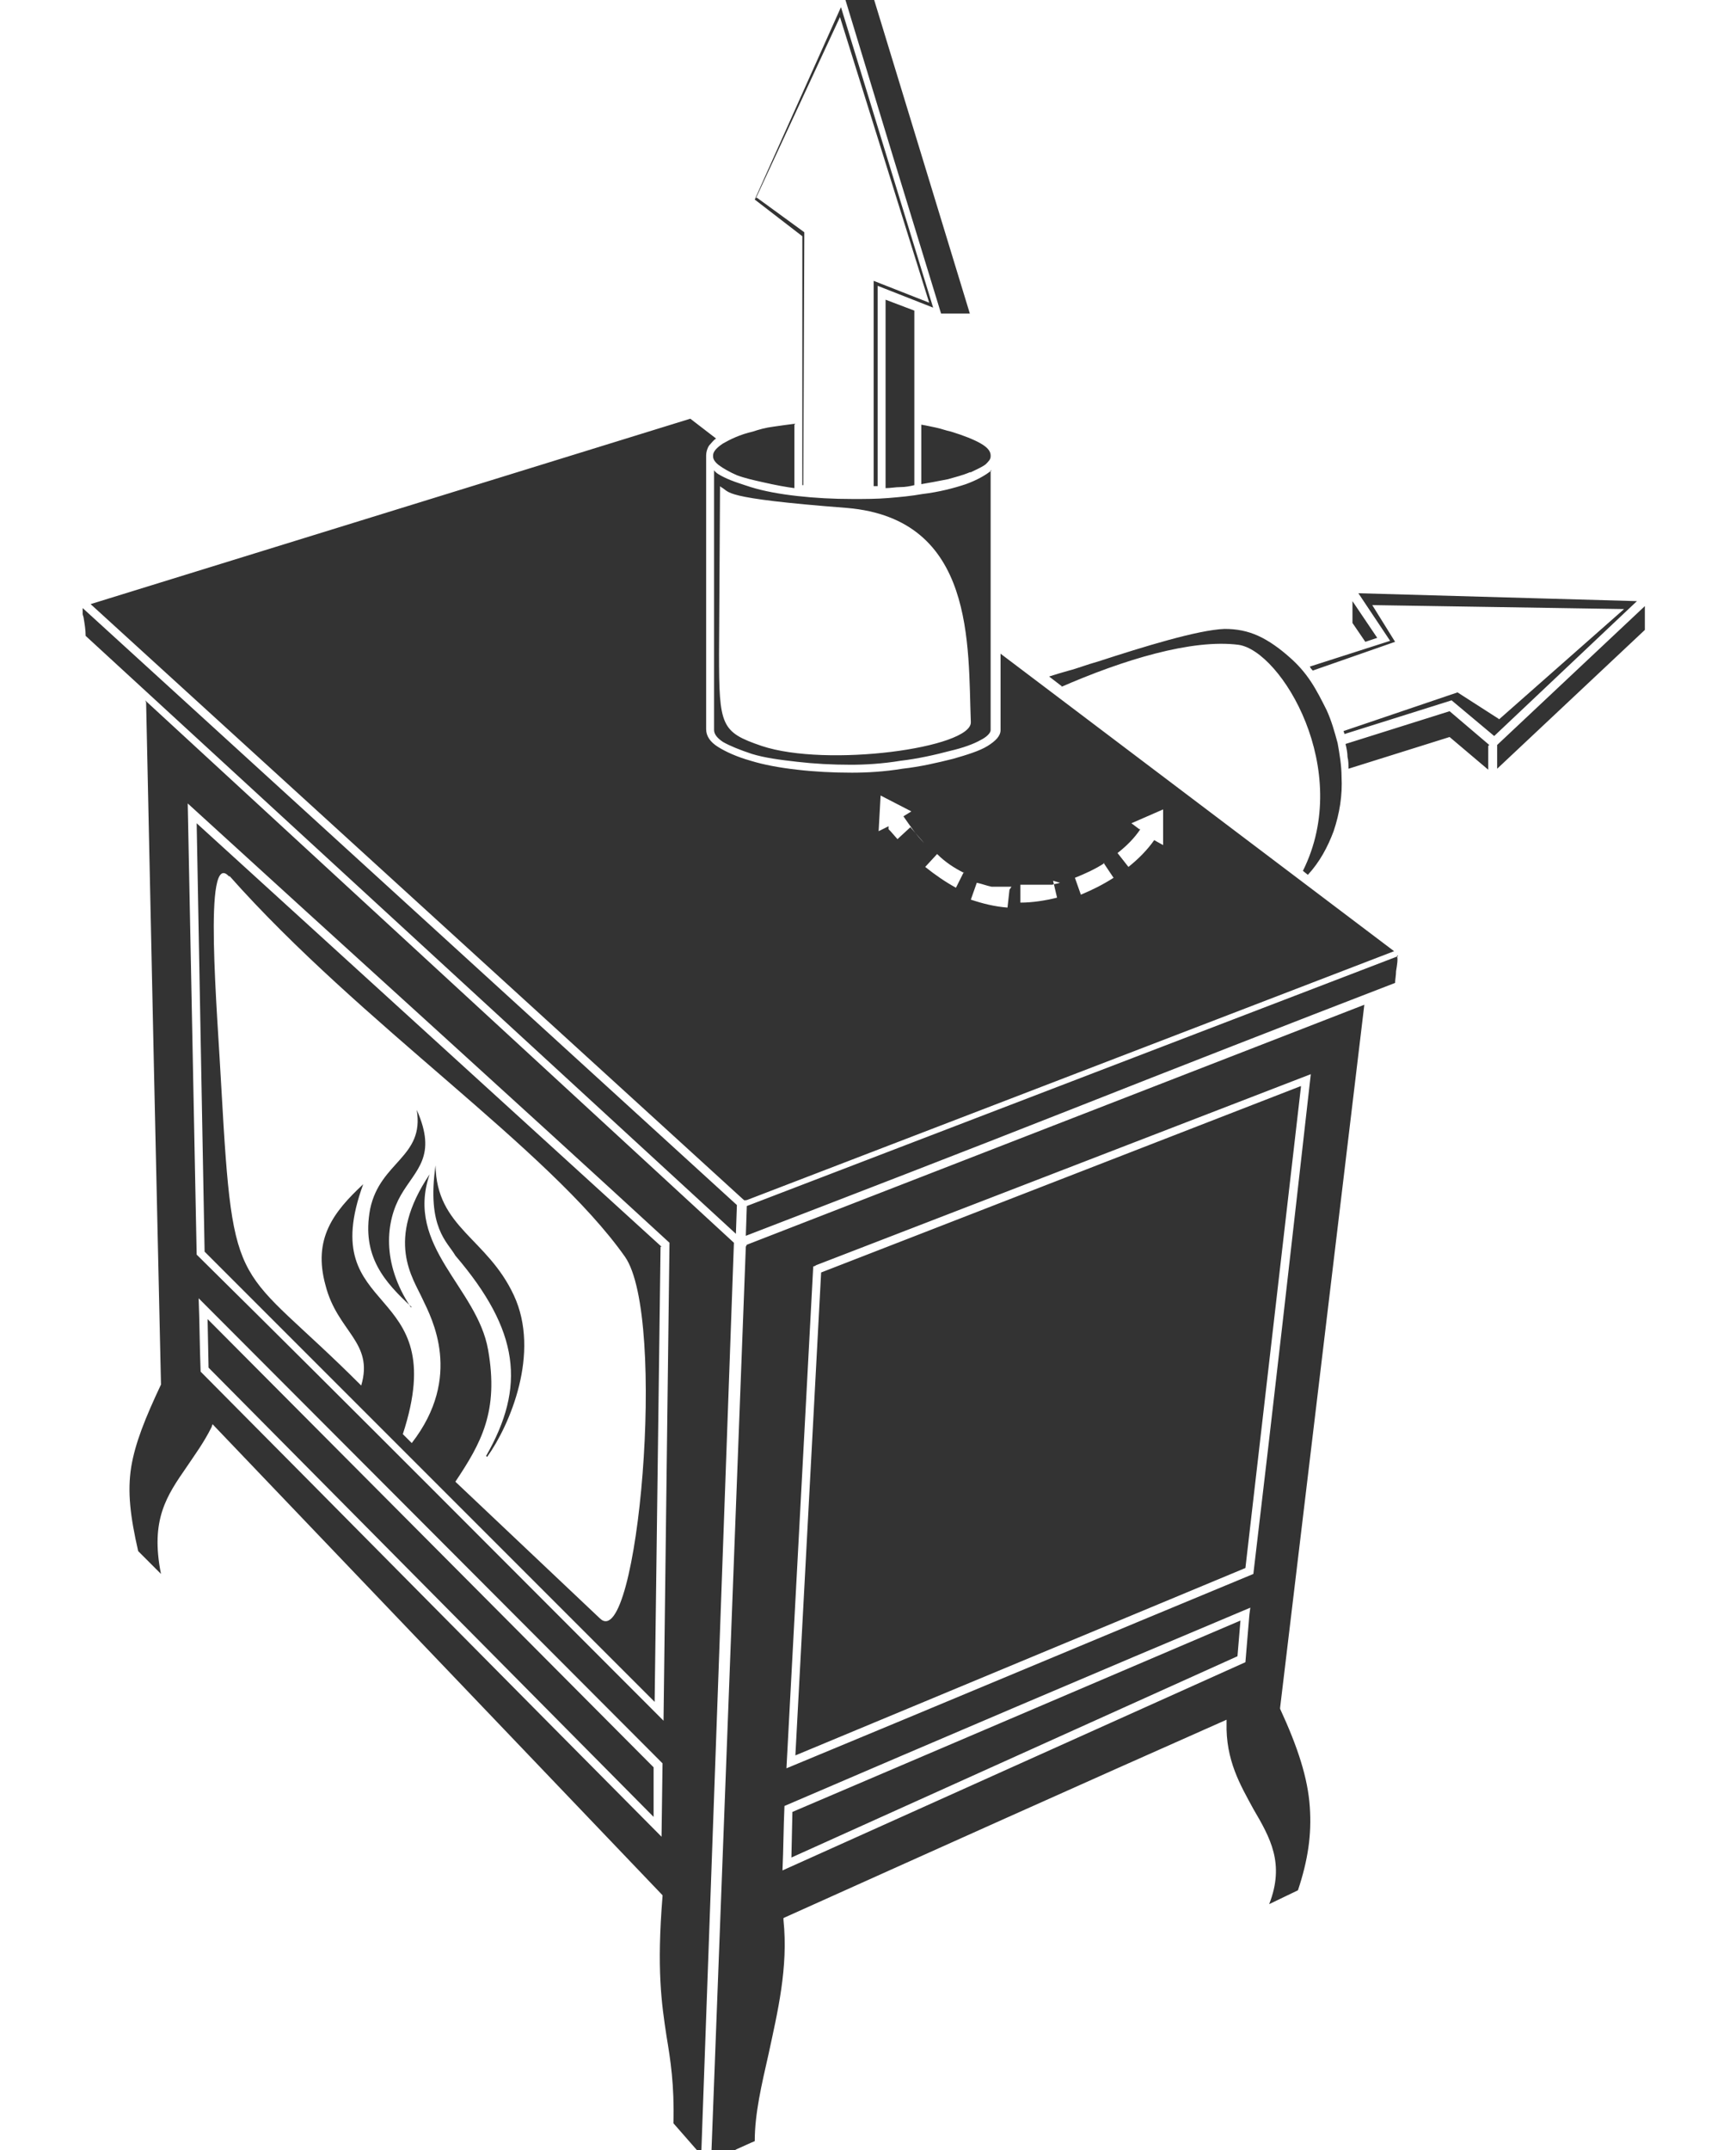 <svg width="42" height="52" viewBox="0 0 42 52" fill="none" xmlns="http://www.w3.org/2000/svg">
<g clip-path="url(#clip0_298_18952)">
<path fill-rule="evenodd" clip-rule="evenodd" d="M22.36 20.39C22.169 20.198 22.025 19.982 21.857 19.742L22.049 19.623L21.305 19.239L21.257 20.102L21.497 19.982V20.006V20.03V20.054L21.521 20.078L21.545 20.102L21.713 20.294L22.025 20.006L22.36 20.39ZM27.589 20.054C27.445 20.27 27.253 20.462 27.037 20.63L27.301 20.966C27.541 20.774 27.756 20.558 27.924 20.318L28.14 20.438V19.575L27.373 19.91L27.565 20.054H27.589ZM26.725 20.87C26.509 21.014 26.246 21.133 26.006 21.229L26.15 21.637C26.437 21.517 26.677 21.397 26.941 21.229L26.701 20.87H26.725ZM23.32 21.109C23.08 20.989 22.864 20.846 22.672 20.654L22.384 20.966C22.624 21.157 22.864 21.325 23.128 21.469L23.32 21.085V21.109ZM25.646 21.349C25.574 21.373 25.526 21.373 25.454 21.397H25.43H25.406H25.358H25.334H25.31H25.286H25.262H25.238H25.214H25.19H25.166H25.142H25.118H25.094H25.07H25.047H25.023H24.998H24.974H24.951H24.927H24.903H24.879H24.855H24.831H24.807H24.783H24.759H24.735H24.711H24.687V21.829C24.974 21.829 25.286 21.781 25.574 21.709L25.478 21.301L25.646 21.349ZM24.471 21.445H24.447H24.423H24.399H24.375H24.351H24.327H24.303H24.279H24.255H24.231H24.207H24.183H24.159H24.135H24.111H24.087H24.063H24.039H24.015H23.991C23.871 21.421 23.752 21.373 23.632 21.349L23.488 21.757C23.776 21.853 24.063 21.925 24.375 21.949L24.423 21.517L24.471 21.445ZM23.991 11.373C23.847 11.493 23.632 11.613 23.368 11.709C23.08 11.805 22.72 11.9 22.313 11.948C22.049 11.996 21.785 12.02 21.497 12.044C21.209 12.068 20.922 12.068 20.634 12.068C20.154 12.068 19.723 12.044 19.291 11.996C18.859 11.948 18.476 11.877 18.164 11.78L18.02 11.733L17.876 11.685C17.732 11.637 17.612 11.589 17.516 11.541C17.42 11.493 17.324 11.445 17.276 11.373V17.656C17.276 17.752 17.348 17.848 17.492 17.944C17.66 18.04 17.9 18.136 18.188 18.232C18.5 18.328 18.859 18.375 19.291 18.424C19.698 18.471 20.13 18.495 20.586 18.495C20.922 18.495 21.353 18.471 21.785 18.399C22.193 18.352 22.624 18.256 22.984 18.16C23.296 18.088 23.56 17.992 23.727 17.896C23.871 17.824 23.967 17.728 23.967 17.656V11.373H23.991ZM17.084 11.013C17.084 10.941 17.108 10.845 17.157 10.773C17.204 10.725 17.252 10.653 17.324 10.605L16.701 10.126L2.192 14.61L17.972 28.999C18.02 29.047 18.02 29.023 18.068 29.023L33.728 23.004L24.207 15.809V17.656C24.207 17.8 24.087 17.92 23.895 18.04C23.703 18.16 23.392 18.256 23.056 18.352C22.672 18.448 22.265 18.543 21.833 18.591C21.401 18.663 20.97 18.687 20.61 18.687C20.154 18.687 19.698 18.663 19.291 18.615C18.859 18.567 18.476 18.495 18.164 18.399C17.828 18.304 17.564 18.184 17.372 18.064C17.18 17.944 17.084 17.8 17.084 17.632V10.989V11.013ZM19.243 10.246C19.051 10.27 18.883 10.294 18.715 10.318C18.523 10.342 18.356 10.39 18.212 10.438C17.9 10.509 17.66 10.629 17.492 10.725C17.348 10.821 17.252 10.917 17.252 11.013V11.037C17.252 11.109 17.3 11.181 17.396 11.253C17.492 11.325 17.66 11.421 17.828 11.493C18.02 11.565 18.236 11.613 18.451 11.661C18.763 11.733 19.027 11.78 19.219 11.805V10.27L19.243 10.246ZM23.488 11.421C23.632 11.349 23.752 11.301 23.847 11.229C23.919 11.157 23.967 11.109 23.967 11.037V11.013C23.967 10.917 23.895 10.821 23.727 10.725C23.56 10.629 23.32 10.534 23.008 10.438C22.888 10.414 22.768 10.366 22.648 10.342C22.528 10.318 22.433 10.294 22.289 10.27V11.709C22.433 11.685 22.696 11.637 22.936 11.589C23.104 11.541 23.296 11.493 23.464 11.421H23.488ZM36.222 18.591L39.795 15.234V14.658L36.222 18.016V18.591ZM36.03 18.016L35.071 17.2L32.553 17.992C32.577 18.088 32.601 18.208 32.601 18.304C32.625 18.399 32.625 18.495 32.625 18.591L35.071 17.824L36.006 18.615V18.04L36.03 18.016ZM32.721 14.538V15.066L33.032 15.522L33.32 15.426L32.721 14.538ZM21.425 11.805C21.545 11.805 21.665 11.78 21.785 11.78C21.905 11.78 22.025 11.757 22.121 11.733V7.512L21.425 7.248V11.805ZM22.792 7.584H23.464L21.137 -0.042H20.442L21.593 3.747L22.768 7.584H22.792ZM17.804 29.839L17.828 29.143L2 14.706V14.85C2 14.874 2.024 14.922 2.024 14.946C2.048 15.09 2.072 15.234 2.072 15.378L17.804 29.839ZM18.044 30.151L17.204 52.262C17.372 52.19 17.612 52.094 17.828 51.974C17.996 51.902 18.14 51.83 18.26 51.782C18.26 51.111 18.427 50.415 18.595 49.672C18.811 48.664 19.075 47.585 18.955 46.434V46.386C22.528 44.779 26.102 43.173 29.675 41.59V41.662C29.651 42.573 30.011 43.173 30.323 43.748C30.73 44.444 31.09 45.067 30.706 46.05L31.402 45.715C31.642 44.995 31.737 44.372 31.689 43.7C31.642 43.005 31.402 42.261 30.97 41.326V41.302L33.008 24.299L18.068 30.103L18.044 30.151ZM3.535 16.985L3.727 25.954L3.895 33.484C3.511 34.299 3.271 34.899 3.175 35.474C3.079 36.074 3.151 36.674 3.343 37.513L3.895 38.065C3.631 36.746 4.038 36.17 4.518 35.474C4.71 35.187 4.926 34.899 5.118 34.515L5.142 34.443C8.763 38.232 12.408 42.045 16.029 45.835V45.859C15.885 47.633 16.005 48.449 16.125 49.24C16.221 49.816 16.317 50.415 16.293 51.35L16.965 52.118L17.756 30.055L3.511 16.937L3.535 16.985ZM33.824 23.124L18.068 29.167L18.044 29.887C20.658 28.88 23.272 27.872 25.886 26.841C28.5 25.81 31.138 24.779 33.752 23.771C33.752 23.7 33.776 23.58 33.776 23.484C33.8 23.34 33.824 23.196 33.8 23.124V23.1L33.824 23.124ZM16.005 30.151L4.758 19.91L4.95 30.27L15.838 41.158L15.981 30.151H16.005ZM16.197 30.079L16.053 41.614C12.288 37.849 8.547 34.084 4.758 30.342C4.686 26.697 4.614 23.076 4.542 19.431C8.427 22.98 12.336 26.505 16.197 30.055V30.079ZM5.022 31.901L5.046 33.076L15.813 43.94V42.741L5.022 31.901ZM4.902 31.494L16.029 42.645L16.005 44.42C12.288 40.679 8.571 36.913 4.854 33.172C4.83 32.573 4.83 31.997 4.806 31.398L4.902 31.494ZM19.723 30.606L31.713 25.978C31.258 30.007 30.802 34.036 30.323 38.065C26.557 39.623 22.792 41.206 19.027 42.765C19.243 38.712 19.459 34.683 19.675 30.63L19.747 30.606H19.723ZM31.474 26.265L19.866 30.774L19.243 42.453L30.131 37.921L31.474 26.29V26.265ZM30.227 39.048L30.131 40.199C26.39 41.878 22.672 43.556 18.931 45.235C18.955 44.708 18.955 44.204 18.979 43.676C22.72 42.069 26.485 40.463 30.25 38.88L30.227 39.048ZM29.939 40.055L30.011 39.192L19.171 43.82L19.147 44.923L29.939 40.055ZM36.246 17.416L39.292 14.73L33.2 14.634L33.752 15.522L31.761 16.217C31.737 16.193 31.713 16.169 31.689 16.121L33.632 15.498L32.864 14.347L39.603 14.538L36.15 17.8L35.119 16.937L32.529 17.752L32.505 17.68L35.263 16.745L36.27 17.392L36.246 17.416ZM9.962 31.613C9.314 31.014 8.739 30.39 8.955 29.239C9.195 28.088 10.274 27.992 10.082 26.841C10.585 27.968 10.058 28.28 9.698 28.904C9.338 29.527 9.219 30.534 9.938 31.613H9.962ZM11.785 35.235C12.336 34.467 13.08 32.717 12.432 31.326C11.785 29.935 10.562 29.695 10.537 28.184C10.322 29.695 10.825 30.031 11.017 30.366C12.576 32.189 12.72 33.532 11.761 35.211L11.785 35.235ZM5.549 21.181C8.739 24.779 13.271 27.776 15.118 30.39C16.149 31.853 15.43 40.007 14.518 39.144L11.017 35.834C11.641 34.899 12.072 34.132 11.809 32.645C11.545 31.134 9.794 30.151 10.394 28.4C9.314 30.007 9.986 30.894 10.226 31.422C10.442 31.877 11.209 33.292 9.962 34.899L9.746 34.683C10.969 30.942 7.588 31.925 8.787 28.64C8.067 29.311 7.564 29.959 7.876 31.086C8.163 32.213 9.051 32.453 8.739 33.508C5.717 30.486 5.645 31.47 5.357 26.337C5.262 24.491 4.902 20.462 5.549 21.205V21.181ZM17.444 11.78C17.684 11.9 17.372 12.044 20.49 12.284C23.608 12.548 23.416 15.618 23.488 17.464C23.512 18.088 20.01 18.567 18.427 18.04C17.444 17.704 17.396 17.56 17.396 15.809L17.42 11.757L17.444 11.78ZM18.284 4.802L20.322 0.413L22.48 7.32L21.137 6.792V11.757C21.161 11.757 21.209 11.757 21.233 11.757V6.912L22.576 7.44L20.346 0.173L18.26 4.826L19.411 5.713V11.733H19.435L19.459 5.617L18.308 4.778L18.284 4.802ZM25.646 16.625C27.181 15.953 28.836 15.45 29.963 15.594C30.994 15.738 32.745 18.615 31.522 21.061L31.642 21.157C31.929 20.846 32.121 20.486 32.265 20.102C32.409 19.671 32.481 19.239 32.457 18.783C32.457 18.519 32.409 18.232 32.361 17.968C32.289 17.704 32.217 17.44 32.097 17.176C31.977 16.937 31.857 16.697 31.713 16.481C31.57 16.265 31.402 16.073 31.21 15.905C30.97 15.69 30.706 15.498 30.442 15.378C30.179 15.258 29.915 15.21 29.627 15.21C28.98 15.234 27.66 15.642 26.557 16.001C26.294 16.073 26.054 16.169 25.862 16.217C25.694 16.265 25.526 16.313 25.382 16.361L25.694 16.601L25.646 16.625Z" fill="#333333"/>
</g>
<defs>
<clipPath id="clip0_298_18952">
<rect width="42" height="52" fill="white"/>
</clipPath>
</defs>
</svg>
